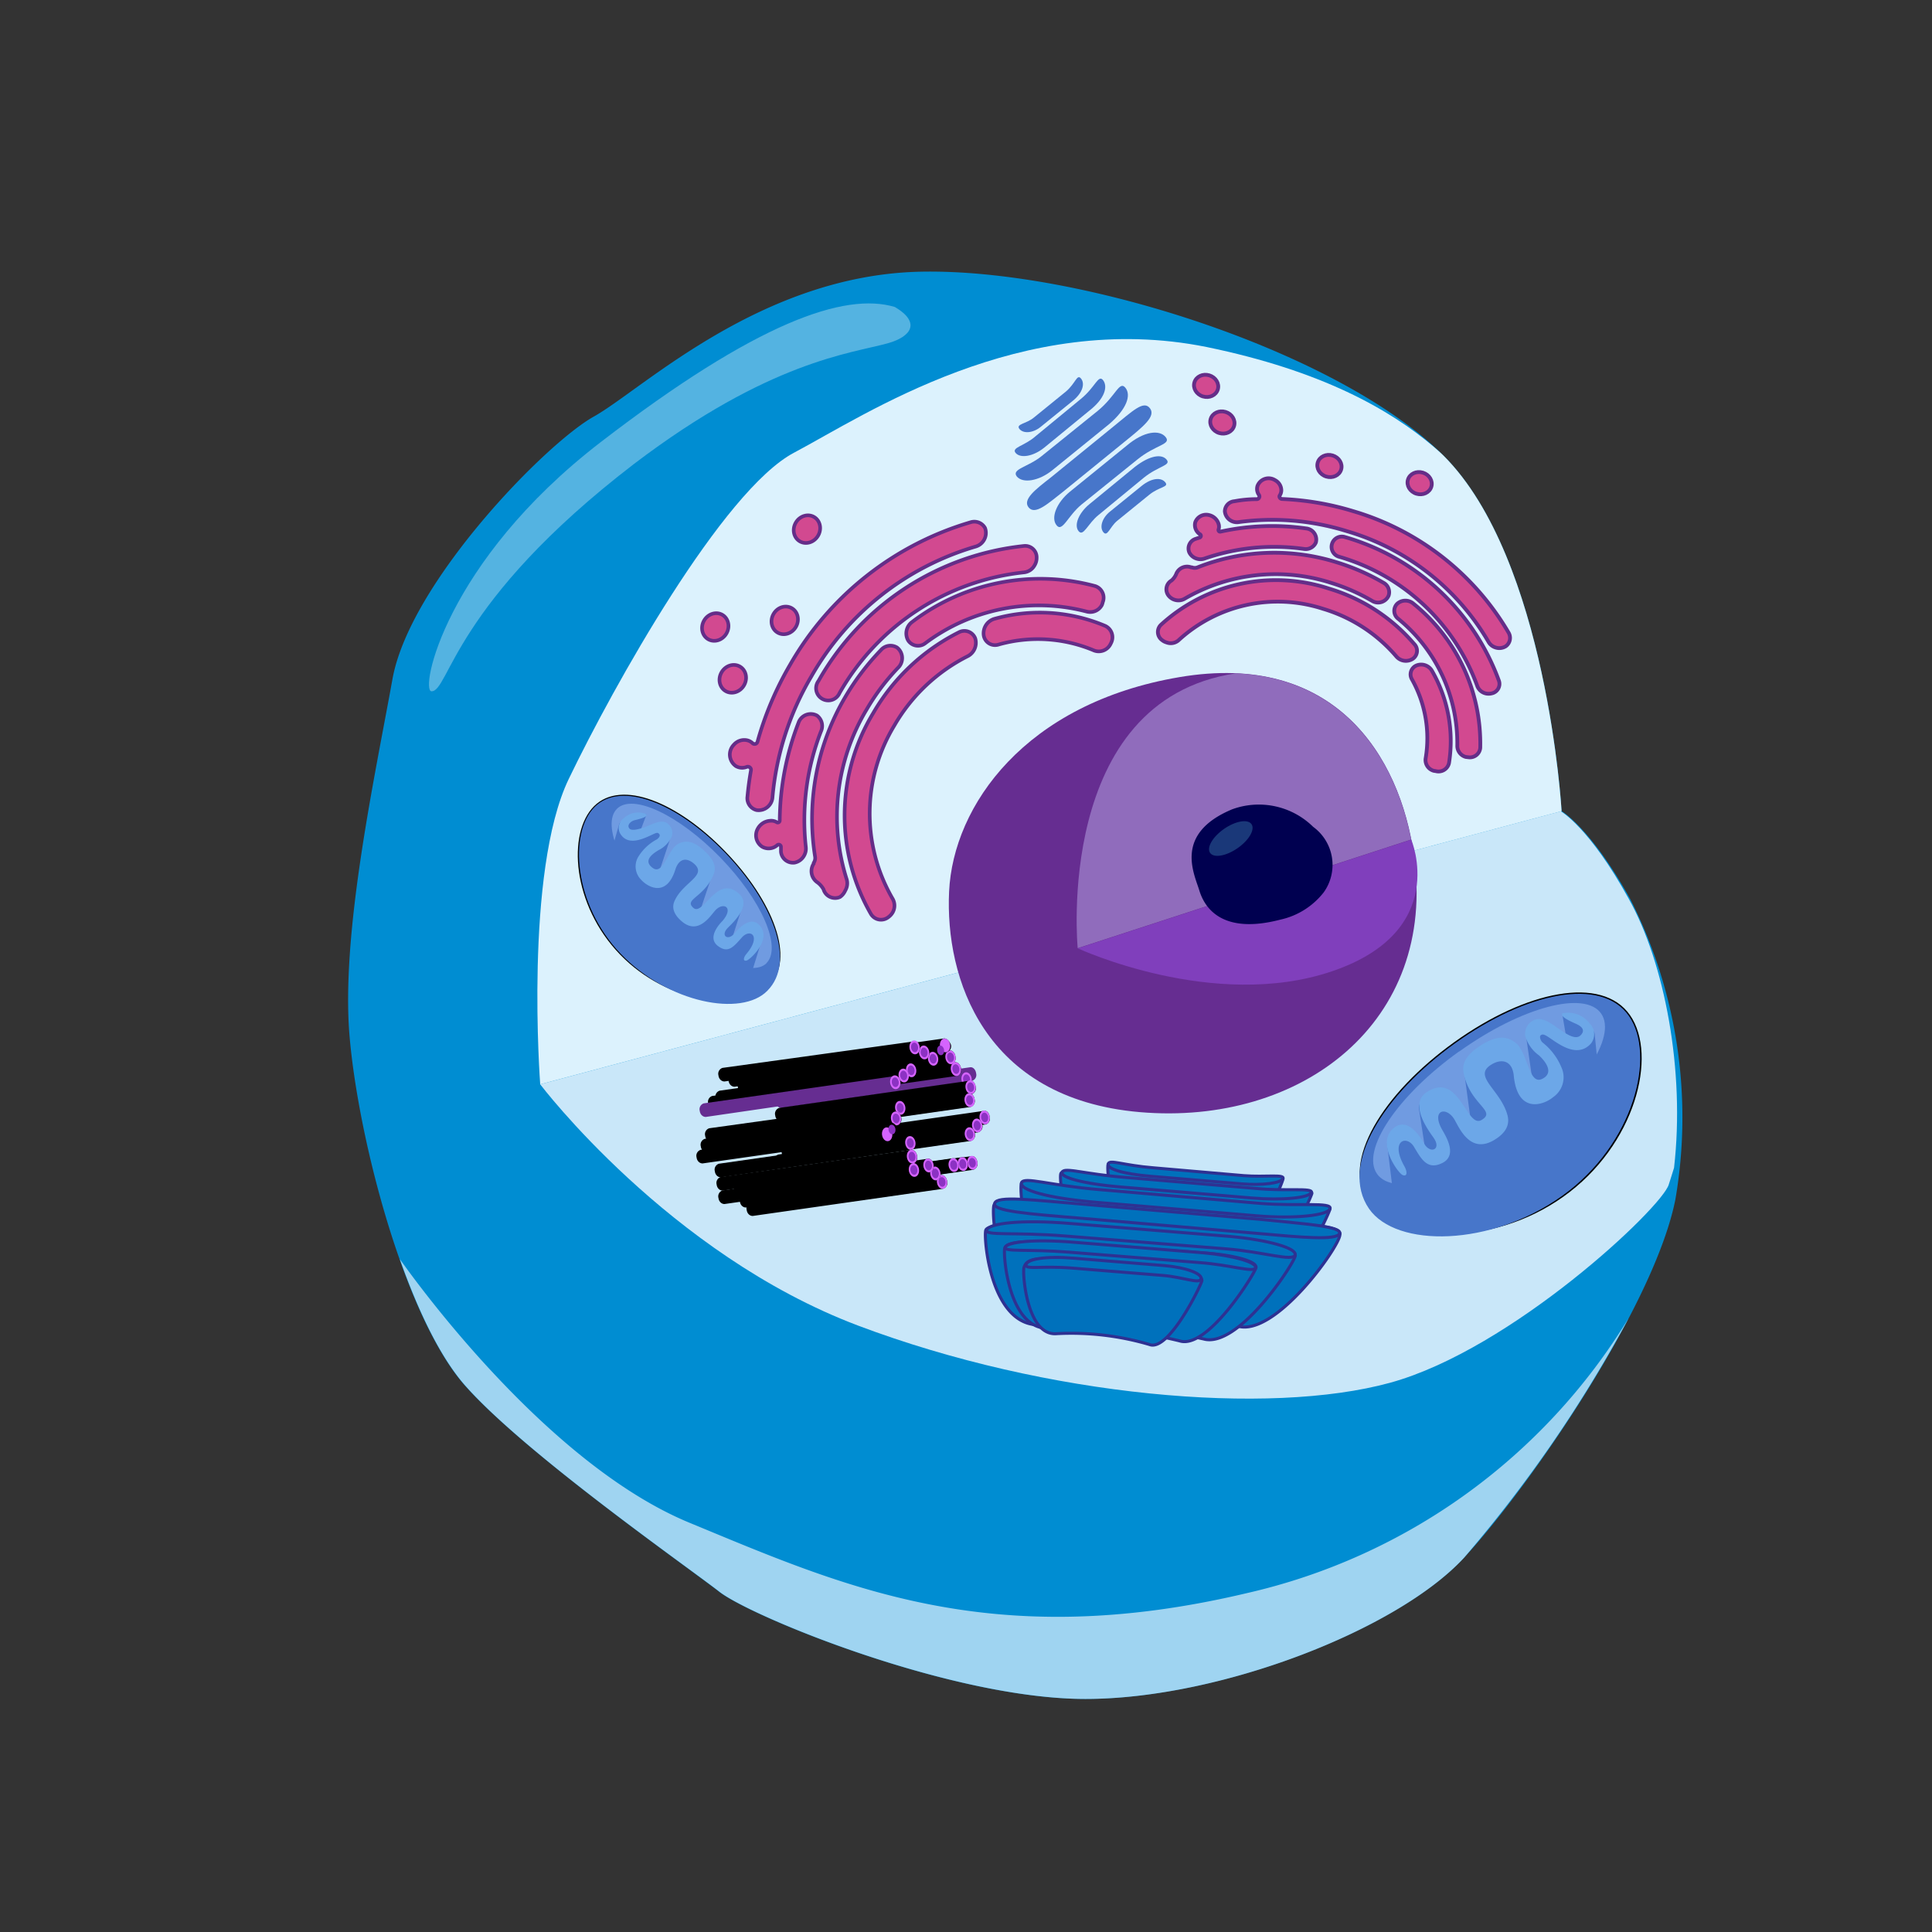 <svg xmlns="http://www.w3.org/2000/svg" xmlns:xlink="http://www.w3.org/1999/xlink" viewbox="0 0 128 128" width="128" height="128"><rect width="100%" height="100%" fill="#333333" stroke="none"/><defs><style>.cls-1{isolation:isolate;stroke:none;}.cls-2{fill:url(#未命名的渐变_94);stroke:none;}.cls-3,.cls-50{fill:#c9e7f9;stroke:none;}.cls-4{fill:#dcf2fd;stroke:none;}.cls-5{fill:#662d91;stroke:none;}.cls-6{fill:#906cbc;stroke:none;}.cls-7{fill:#803fbc;stroke:none;}.cls-8{fill:#000050;stroke:none;}.cls-9{fill:#1a3879;stroke:none;}.cls-10{fill:url(#未命名的渐变_11);stroke:none;}.cls-11{fill:#d564ff;stroke:none;}.cls-12{fill:#8c32c3;stroke:none;}.cls-13{fill:url(#未命名的渐变_11-2);stroke:none;}.cls-14{fill:url(#未命名的渐变_11-3);stroke:none;}.cls-15{fill:url(#未命名的渐变_11-4);stroke:none;}.cls-16{fill:url(#未命名的渐变_11-5);stroke:none;}.cls-17{fill:url(#未命名的渐变_11-6);stroke:none;}.cls-18{fill:url(#未命名的渐变_11-7);stroke:none;}.cls-19{fill:url(#未命名的渐变_11-8);stroke:none;}.cls-20{fill:url(#未命名的渐变_11-9);stroke:none;}.cls-21{fill:url(#未命名的渐变_11-10);stroke:none;}.cls-22{fill:url(#未命名的渐变_11-11);stroke:none;}.cls-23{fill:url(#未命名的渐变_11-12);stroke:none;}.cls-24{fill:url(#未命名的渐变_11-13);stroke:none;}.cls-25{fill:url(#未命名的渐变_11-14);stroke:none;}.cls-26{fill:url(#未命名的渐变_11-15);stroke:none;}.cls-27{fill:url(#未命名的渐变_11-16);stroke:none;}.cls-28{fill:url(#未命名的渐变_11-17);stroke:none;}.cls-29{fill:url(#未命名的渐变_11-18);stroke:none;}.cls-30{fill:url(#未命名的渐变_11-19);stroke:none;}.cls-31{fill:url(#未命名的渐变_11-20);stroke:none;}.cls-32{fill:url(#未命名的渐变_11-21);stroke:none;}.cls-33{fill:url(#未命名的渐变_11-22);stroke:none;}.cls-34{fill:url(#未命名的渐变_11-23);stroke:none;}.cls-35{fill:url(#未命名的渐变_11-24);stroke:none;}.cls-36{fill:url(#未命名的渐变_11-25);stroke:none;}.cls-37{fill:url(#未命名的渐变_11-26);stroke:none;}.cls-38{fill:url(#未命名的渐变_11-27);stroke:none;}.cls-39,.cls-42{fill:#709be1;stroke:none;}.cls-39,.cls-40,.cls-41,.cls-42,.cls-43,.cls-44,.cls-45{stroke:#000;}.cls-39,.cls-40,.cls-41,.cls-42,.cls-43,.cls-44,.cls-45,.cls-46,.cls-47,.cls-48{stroke-miterlimit:10;}.cls-39,.cls-40,.cls-41{stroke-width:0.18px;}.cls-40,.cls-43,.cls-45{fill:#4776ca;stroke:none;}.cls-41,.cls-44{fill:#6ca7e8;stroke:none;}.cls-42,.cls-43,.cls-44{stroke-width:0.14px;}.cls-45,.cls-47{stroke-width:0.25px;}.cls-46,.cls-47{fill:#d24990;stroke:#652d88;}.cls-46{stroke-width:0.24px;}.cls-48{fill:#0071bc;stroke:#2e3192;stroke-width:0.2px;}.cls-49{fill:#fff;opacity:0.33;stroke:none;}.cls-50{opacity:0.79;mix-blend-mode:multiply;stroke:none;}</style><radialGradient id="&#x672A;&#x547D;&#x540D;&#x7684;&#x6E10;&#x53D8;_94" cx="65.16" cy="61.79" r="53.26" gradientunits="userSpaceOnUse"><stop offset="0.32" stop-color="#81d4f7"/><stop offset="0.56" stop-color="#7fd3f6"/><stop offset="0.67" stop-color="#77cff4"/><stop offset="0.76" stop-color="#6bc8f1"/><stop offset="0.83" stop-color="#59beeb"/><stop offset="0.89" stop-color="#41b1e5"/><stop offset="0.94" stop-color="#24a1dc"/><stop offset="0.99" stop-color="#038ed3"/><stop offset="1" stop-color="#008dd2"/></radialGradient><linearGradient id="&#x672A;&#x547D;&#x540D;&#x7684;&#x6E10;&#x53D8;_11" x1="-187.76" y1="71.18" x2="-186.8" y2="71.18" gradienttransform="matrix(-0.14, -0.99, -0.99, 0.14, 101.37, -123.55)" gradientunits="userSpaceOnUse"><stop offset="0" stop-color="#662d91"/><stop offset="0.57" stop-color="#b546b7"/><stop offset="1" stop-color="#662d91"/></linearGradient><linearGradient id="&#x672A;&#x547D;&#x540D;&#x7684;&#x6E10;&#x53D8;_11-2" x1="-187.29" y1="72.13" x2="-186.33" y2="72.13" xlink:href="#&#x672A;&#x547D;&#x540D;&#x7684;&#x6E10;&#x53D8;_11"><linearGradient id="&#x672A;&#x547D;&#x540D;&#x7684;&#x6E10;&#x53D8;_11-3" x1="-186.46" y1="72.38" x2="-185.5" y2="72.38" xlink:href="#&#x672A;&#x547D;&#x540D;&#x7684;&#x6E10;&#x53D8;_11"><linearGradient id="&#x672A;&#x547D;&#x540D;&#x7684;&#x6E10;&#x53D8;_11-4" x1="-185.63" y1="72.61" x2="-184.67" y2="72.61" xlink:href="#&#x672A;&#x547D;&#x540D;&#x7684;&#x6E10;&#x53D8;_11"><linearGradient id="&#x672A;&#x547D;&#x540D;&#x7684;&#x6E10;&#x53D8;_11-5" x1="-188.61" y1="71.34" x2="-187.66" y2="71.34" xlink:href="#&#x672A;&#x547D;&#x540D;&#x7684;&#x6E10;&#x53D8;_11"><linearGradient id="&#x672A;&#x547D;&#x540D;&#x7684;&#x6E10;&#x53D8;_11-6" x1="-189.46" y1="71.53" x2="-188.5" y2="71.53" xlink:href="#&#x672A;&#x547D;&#x540D;&#x7684;&#x6E10;&#x53D8;_11"><linearGradient id="&#x672A;&#x547D;&#x540D;&#x7684;&#x6E10;&#x53D8;_11-7" x1="-190.73" y1="70.71" x2="-189.77" y2="70.71" xlink:href="#&#x672A;&#x547D;&#x540D;&#x7684;&#x6E10;&#x53D8;_11"><linearGradient id="&#x672A;&#x547D;&#x540D;&#x7684;&#x6E10;&#x53D8;_11-8" x1="-191.19" y1="71.28" x2="-190.23" y2="71.28" xlink:href="#&#x672A;&#x547D;&#x540D;&#x7684;&#x6E10;&#x53D8;_11"><linearGradient id="&#x672A;&#x547D;&#x540D;&#x7684;&#x6E10;&#x53D8;_11-9" x1="-191.69" y1="71.84" x2="-190.73" y2="71.84" xlink:href="#&#x672A;&#x547D;&#x540D;&#x7684;&#x6E10;&#x53D8;_11"><linearGradient id="&#x672A;&#x547D;&#x540D;&#x7684;&#x6E10;&#x53D8;_11-10" x1="-193.59" y1="71.96" x2="-192.63" y2="71.96" xlink:href="#&#x672A;&#x547D;&#x540D;&#x7684;&#x6E10;&#x53D8;_11"><linearGradient id="&#x672A;&#x547D;&#x540D;&#x7684;&#x6E10;&#x53D8;_11-11" x1="-193.58" y1="72.59" x2="-192.62" y2="72.59" xlink:href="#&#x672A;&#x547D;&#x540D;&#x7684;&#x6E10;&#x53D8;_11"><linearGradient id="&#x672A;&#x547D;&#x540D;&#x7684;&#x6E10;&#x53D8;_11-12" x1="-193.56" y1="73.2" x2="-192.6" y2="73.2" xlink:href="#&#x672A;&#x547D;&#x540D;&#x7684;&#x6E10;&#x53D8;_11"><linearGradient id="&#x672A;&#x547D;&#x540D;&#x7684;&#x6E10;&#x53D8;_11-13" x1="-194.56" y1="74.12" x2="-193.6" y2="74.12" xlink:href="#&#x672A;&#x547D;&#x540D;&#x7684;&#x6E10;&#x53D8;_11"><linearGradient id="&#x672A;&#x547D;&#x540D;&#x7684;&#x6E10;&#x53D8;_11-14" x1="-193.94" y1="74.48" x2="-192.98" y2="74.48" xlink:href="#&#x672A;&#x547D;&#x540D;&#x7684;&#x6E10;&#x53D8;_11"><linearGradient id="&#x672A;&#x547D;&#x540D;&#x7684;&#x6E10;&#x53D8;_11-15" x1="-193.35" y1="74.86" x2="-192.39" y2="74.86" xlink:href="#&#x672A;&#x547D;&#x540D;&#x7684;&#x6E10;&#x53D8;_11"><linearGradient id="&#x672A;&#x547D;&#x540D;&#x7684;&#x6E10;&#x53D8;_11-16" x1="-191.7" y1="75.83" x2="-190.74" y2="75.83" xlink:href="#&#x672A;&#x547D;&#x540D;&#x7684;&#x6E10;&#x53D8;_11"><linearGradient id="&#x672A;&#x547D;&#x540D;&#x7684;&#x6E10;&#x53D8;_11-17" x1="-192.6" y1="75.85" x2="-191.65" y2="75.85" xlink:href="#&#x672A;&#x547D;&#x540D;&#x7684;&#x6E10;&#x53D8;_11"><linearGradient id="&#x672A;&#x547D;&#x540D;&#x7684;&#x6E10;&#x53D8;_11-18" x1="-193.51" y1="75.86" x2="-192.55" y2="75.86" xlink:href="#&#x672A;&#x547D;&#x540D;&#x7684;&#x6E10;&#x53D8;_11"><linearGradient id="&#x672A;&#x547D;&#x540D;&#x7684;&#x6E10;&#x53D8;_11-19" x1="-186.4" y1="73.52" x2="-185.44" y2="73.52" xlink:href="#&#x672A;&#x547D;&#x540D;&#x7684;&#x6E10;&#x53D8;_11"><linearGradient id="&#x672A;&#x547D;&#x540D;&#x7684;&#x6E10;&#x53D8;_11-20" x1="-185.89" y1="74.06" x2="-184.93" y2="74.06" xlink:href="#&#x672A;&#x547D;&#x540D;&#x7684;&#x6E10;&#x53D8;_11"><linearGradient id="&#x672A;&#x547D;&#x540D;&#x7684;&#x6E10;&#x53D8;_11-21" x1="-185.48" y1="74.64" x2="-184.52" y2="74.64" xlink:href="#&#x672A;&#x547D;&#x540D;&#x7684;&#x6E10;&#x53D8;_11"><linearGradient id="&#x672A;&#x547D;&#x540D;&#x7684;&#x6E10;&#x53D8;_11-22" x1="-189.3" y1="76.16" x2="-188.34" y2="76.16" xlink:href="#&#x672A;&#x547D;&#x540D;&#x7684;&#x6E10;&#x53D8;_11"><linearGradient id="&#x672A;&#x547D;&#x540D;&#x7684;&#x6E10;&#x53D8;_11-23" x1="-189.96" y1="76.52" x2="-189" y2="76.52" xlink:href="#&#x672A;&#x547D;&#x540D;&#x7684;&#x6E10;&#x53D8;_11"><linearGradient id="&#x672A;&#x547D;&#x540D;&#x7684;&#x6E10;&#x53D8;_11-24" x1="-190.64" y1="76.9" x2="-189.68" y2="76.9" xlink:href="#&#x672A;&#x547D;&#x540D;&#x7684;&#x6E10;&#x53D8;_11"><linearGradient id="&#x672A;&#x547D;&#x540D;&#x7684;&#x6E10;&#x53D8;_11-25" x1="-186.94" y1="75.09" x2="-185.98" y2="75.09" xlink:href="#&#x672A;&#x547D;&#x540D;&#x7684;&#x6E10;&#x53D8;_11"><linearGradient id="&#x672A;&#x547D;&#x540D;&#x7684;&#x6E10;&#x53D8;_11-26" x1="-187.22" y1="75.62" x2="-186.26" y2="75.62" xlink:href="#&#x672A;&#x547D;&#x540D;&#x7684;&#x6E10;&#x53D8;_11"><linearGradient id="&#x672A;&#x547D;&#x540D;&#x7684;&#x6E10;&#x53D8;_11-27" x1="-187.58" y1="76.23" x2="-186.62" y2="76.23" xlink:href="#&#x672A;&#x547D;&#x540D;&#x7684;&#x6E10;&#x53D8;_11"/></linearGradient></linearGradient></linearGradient></linearGradient></linearGradient></linearGradient></linearGradient></linearGradient></linearGradient></linearGradient></linearGradient></linearGradient></linearGradient></linearGradient></linearGradient></linearGradient></linearGradient></linearGradient></linearGradient></linearGradient></linearGradient></linearGradient></linearGradient></linearGradient></linearGradient></defs><title>Organells&#x7EC6;&#x80DE;&#x5668;</title><g class="cls-1"><g id="Organells&#x7EC6;&#x80DE;&#x5668;"><path class="cls-2" d="M103.46,53.74s-.95-16.68-7.81-23.54S71.63,17.78,61,18,42.53,25.82,39.34,27.6,27.15,38.6,26,45s-3.43,16.8-2.84,23.66,3.67,18.69,7.69,23.19,14.67,11.95,16.8,13.61,15.38,7.1,24.25,7.1S92.57,108,97,103.2s12.62-16.76,14-23.74a32,32,0,0,0-3-19.91C105.35,54.81,103.46,53.74,103.46,53.74Z"/><path class="cls-3" d="M56.84,87.82c12.54,4.73,27.21,6,35.26,3.79s18-11.59,18.46-13.13c.08-.27.21-.64.35-1.11.74-6.45-.63-13.59-3-17.82-2.6-4.73-4.5-5.8-4.5-5.8L35.79,71.84S44.3,83.08,56.84,87.82Z"/><path class="cls-4" d="M95.65,30.2c-.22-.22-.47-.43-.71-.64-2.87-2.43-7.37-5-15-6.57-12.3-2.48-22.6,4.5-27.33,7S40.64,45.46,37.68,51.61s-1.89,20.23-1.89,20.23l67.67-18.1S102.51,37.06,95.65,30.2Z"/><path class="cls-5" d="M93.68,56.68C92.75,50,88.37,43.13,78.15,44.86s-15,8.5-15.27,14.21,2.28,13.71,12.62,14.61C86.25,74.61,95.23,67.71,93.68,56.68Z"/><path class="cls-6" d="M81.88,44.61c-12.07,1.8-10.48,18.21-10.48,18.21l22.09-7.2C92.44,50.21,89,44.93,81.88,44.61Z"/><path class="cls-7" d="M93.5,55.63l-22.09,7.2s9,4.18,16.84,1.52S93.5,55.63,93.5,55.63Z"/><path class="cls-8" d="M87.7,59.12A3.12,3.12,0,0,0,87,54.78a5.13,5.13,0,0,0-5.37-1.16c-3.88,1.62-2.51,4.26-2.17,5.38s1.48,2.94,5.36,1.93A5,5,0,0,0,87.7,59.12Z"/><ellipse class="cls-9" cx="81.55" cy="55.56" rx="1.67" ry="0.78" transform="translate(-17.13 56.37) rotate(-34.74)"/><path class="cls-10" d="M64.67,71.11a.41.41,0,0,1-.27.5l-12.61,1.8c-.19,0-.37-.15-.4-.4a.41.41,0,0,1,.27-.5l12.61-1.8C64.46,70.68,64.64,70.86,64.67,71.11Z"/><ellipse class="cls-11" cx="64.34" cy="71.16" rx="0.34" ry="0.46" transform="matrix(0.99, -0.14, 0.14, 0.99, -9.62, 10.06)"/><ellipse class="cls-12" cx="64.34" cy="71.16" rx="0.23" ry="0.32" transform="matrix(0.99, -0.14, 0.14, 0.99, -9.62, 10.06)"/><path class="cls-13" d="M63.67,70.78a.41.41,0,0,1-.27.5l-12.61,1.8c-.19,0-.37-.15-.4-.4a.41.41,0,0,1,.27-.5l12.61-1.8C63.45,70.35,63.63,70.53,63.67,70.78Z"/><ellipse class="cls-11" cx="63.33" cy="70.83" rx="0.34" ry="0.46" transform="translate(-9.58 9.91) rotate(-8.32)"/><ellipse class="cls-12" cx="63.33" cy="70.83" rx="0.23" ry="0.32" transform="translate(-9.58 9.91) rotate(-8.32)"/><path class="cls-14" d="M63.3,70a.41.41,0,0,1-.27.5l-12.61,1.8c-.19,0-.37-.15-.4-.4a.41.41,0,0,1,.27-.5L62.9,69.6C63.09,69.57,63.27,69.75,63.3,70Z"/><ellipse class="cls-11" cx="62.97" cy="70.05" rx="0.34" ry="0.46" transform="translate(-9.47 9.85) rotate(-8.32)"/><ellipse class="cls-12" cx="62.97" cy="70.05" rx="0.23" ry="0.32" transform="translate(-9.47 9.85) rotate(-8.32)"/><path class="cls-15" d="M63,69.21a.41.41,0,0,1-.27.5L50.06,71.5c-.19,0-.37-.15-.4-.4a.41.41,0,0,1,.27-.5l12.61-1.8C62.73,68.78,62.91,69,63,69.21Z"/><ellipse class="cls-11" cx="62.61" cy="69.26" rx="0.34" ry="0.46" transform="translate(-9.36 9.79) rotate(-8.32)"/><ellipse class="cls-12" cx="62.61" cy="69.26" rx="0.23" ry="0.32" transform="matrix(0.99, -0.14, 0.14, 0.99, -9.36, 9.79)"/><path class="cls-16" d="M64.64,72a.41.41,0,0,1-.27.5l-12.61,1.8c-.19,0-.37-.15-.4-.4a.41.41,0,0,1,.27-.5l12.61-1.8C64.42,71.55,64.6,71.73,64.64,72Z"/><ellipse class="cls-11" cx="64.3" cy="72.03" rx="0.34" ry="0.46" transform="translate(-9.74 10.06) rotate(-8.32)"/><ellipse class="cls-12" cx="64.3" cy="72.03" rx="0.23" ry="0.32" transform="translate(-9.74 10.06) rotate(-8.32)"/><path class="cls-17" d="M64.57,72.84a.41.41,0,0,1-.27.5l-12.61,1.8c-.19,0-.37-.15-.4-.4a.41.41,0,0,1,.27-.5l12.61-1.8C64.36,72.41,64.54,72.59,64.57,72.84Z"/><ellipse class="cls-11" cx="64.24" cy="72.89" rx="0.34" ry="0.46" transform="translate(-9.87 10.06) rotate(-8.32)"/><ellipse class="cls-12" cx="64.24" cy="72.89" rx="0.23" ry="0.32" transform="translate(-9.87 10.06) rotate(-8.32)"/><path class="cls-18" d="M65.57,74a.41.41,0,0,1-.27.5l-12.61,1.8c-.19,0-.37-.15-.4-.4a.41.41,0,0,1,.27-.5l12.61-1.8C65.36,73.55,65.54,73.73,65.57,74Z"/><ellipse class="cls-11" cx="65.23" cy="74.03" rx="0.34" ry="0.46" transform="translate(-10.02 10.22) rotate(-8.32)"/><ellipse class="cls-12" cx="65.23" cy="74.03" rx="0.23" ry="0.32" transform="translate(-10.02 10.22) rotate(-8.32)"/><path class="cls-19" d="M65.08,74.52a.41.41,0,0,1-.27.5l-12.61,1.8c-.19,0-.37-.15-.4-.4a.41.41,0,0,1,.27-.5l12.61-1.8C64.86,74.09,65,74.27,65.08,74.52Z"/><ellipse class="cls-11" cx="64.74" cy="74.57" rx="0.34" ry="0.46" transform="translate(-10.11 10.15) rotate(-8.32)"/><ellipse class="cls-12" cx="64.74" cy="74.57" rx="0.23" ry="0.32" transform="translate(-10.11 10.15) rotate(-8.32)"/><path class="cls-20" d="M64.59,75.09a.41.41,0,0,1-.27.5L51.7,77.39c-.19,0-.37-.15-.4-.4a.41.41,0,0,1,.27-.5l12.61-1.8C64.37,74.67,64.55,74.85,64.59,75.09Z"/><ellipse class="cls-11" cx="64.25" cy="75.14" rx="0.34" ry="0.46" transform="translate(-10.19 10.09) rotate(-8.32)"/><ellipse class="cls-12" cx="64.25" cy="75.14" rx="0.23" ry="0.32" transform="translate(-10.19 10.09) rotate(-8.32)"/><path class="cls-21" d="M64.75,77a.41.41,0,0,1-.27.5l-12.61,1.8c-.19,0-.37-.15-.4-.4a.41.41,0,0,1,.27-.5l12.61-1.8C64.54,76.56,64.72,76.74,64.75,77Z"/><ellipse class="cls-11" cx="64.42" cy="77.04" rx="0.34" ry="0.46" transform="translate(-10.47 10.13) rotate(-8.32)"/><ellipse class="cls-12" cx="64.42" cy="77.04" rx="0.23" ry="0.32" transform="translate(-10.47 10.13) rotate(-8.32)"/><path class="cls-22" d="M64.13,77.07a.41.41,0,0,1-.27.5l-12.61,1.8c-.19,0-.37-.15-.4-.4a.41.41,0,0,1,.27-.5l12.61-1.8C63.91,76.64,64.09,76.82,64.13,77.07Z"/><ellipse class="cls-11" cx="63.79" cy="77.12" rx="0.34" ry="0.46" transform="translate(-10.49 10.04) rotate(-8.32)"/><ellipse class="cls-12" cx="63.79" cy="77.12" rx="0.23" ry="0.32" transform="translate(-10.49 10.04) rotate(-8.32)"/><path class="cls-23" d="M63.51,77.14a.41.41,0,0,1-.27.5l-12.61,1.8c-.19,0-.37-.15-.4-.4a.41.41,0,0,1,.27-.5l12.61-1.8C63.3,76.71,63.48,76.89,63.51,77.14Z"/><ellipse class="cls-11" cx="63.18" cy="77.19" rx="0.34" ry="0.46" transform="translate(-10.5 9.95) rotate(-8.32)"/><ellipse class="cls-12" cx="63.18" cy="77.19" rx="0.23" ry="0.32" transform="translate(-10.5 9.95) rotate(-8.32)"/><path class="cls-24" d="M62.75,78.26a.41.41,0,0,1-.27.5l-12.61,1.8c-.19,0-.37-.15-.4-.4a.41.41,0,0,1,.27-.5l12.61-1.8C62.53,77.83,62.71,78,62.75,78.26Z"/><ellipse class="cls-11" cx="62.41" cy="78.31" rx="0.34" ry="0.46" transform="translate(-10.67 9.85) rotate(-8.32)"/><ellipse class="cls-12" cx="62.41" cy="78.31" rx="0.23" ry="0.32" transform="translate(-10.67 9.85) rotate(-8.32)"/><path class="cls-25" d="M62.3,77.7a.41.41,0,0,1-.27.5L49.42,80c-.19,0-.37-.15-.4-.4a.41.41,0,0,1,.27-.5L61.9,77.3C62.09,77.28,62.27,77.46,62.3,77.7Z"/><ellipse class="cls-11" cx="61.97" cy="77.75" rx="0.34" ry="0.46" transform="translate(-10.6 9.78) rotate(-8.32)"/><ellipse class="cls-12" cx="61.97" cy="77.75" rx="0.23" ry="0.32" transform="translate(-10.6 9.78) rotate(-8.32)"/><path class="cls-26" d="M61.85,77.17a.41.41,0,0,1-.27.5L49,79.47c-.19,0-.37-.15-.4-.4a.41.41,0,0,1,.27-.5l12.61-1.8C61.63,76.74,61.81,76.92,61.85,77.17Z"/><ellipse class="cls-11" cx="61.51" cy="77.22" rx="0.34" ry="0.46" transform="translate(-10.52 9.71) rotate(-8.32)"/><ellipse class="cls-12" cx="61.51" cy="77.22" rx="0.23" ry="0.32" transform="translate(-10.52 9.71) rotate(-8.32)"/><path class="cls-27" d="M60.65,75.68a.41.41,0,0,1-.27.5L47.76,78c-.19,0-.37-.15-.4-.4a.41.41,0,0,1,.27-.5l12.61-1.8C60.43,75.25,60.61,75.43,60.65,75.68Z"/><ellipse class="cls-11" cx="60.31" cy="75.73" rx="0.34" ry="0.46" transform="translate(-10.32 9.52) rotate(-8.32)"/><ellipse class="cls-12" cx="60.31" cy="75.73" rx="0.23" ry="0.32" transform="translate(-10.32 9.52) rotate(-8.32)"/><path class="cls-28" d="M60.76,76.58a.41.41,0,0,1-.27.5l-12.61,1.8c-.19,0-.37-.15-.4-.4a.41.41,0,0,1,.27-.5l12.61-1.8C60.54,76.15,60.72,76.33,60.76,76.58Z"/><ellipse class="cls-11" cx="60.42" cy="76.63" rx="0.34" ry="0.46" transform="translate(-10.45 9.55) rotate(-8.32)"/><ellipse class="cls-12" cx="60.42" cy="76.63" rx="0.23" ry="0.32" transform="translate(-10.45 9.55) rotate(-8.32)"/><path class="cls-29" d="M60.88,77.47a.41.41,0,0,1-.27.5L48,79.77c-.19,0-.37-.15-.4-.4a.41.41,0,0,1,.27-.5l12.61-1.8C60.67,77,60.85,77.23,60.88,77.47Z"/><ellipse class="cls-11" cx="60.55" cy="77.52" rx="0.34" ry="0.46" transform="translate(-10.58 9.57) rotate(-8.32)"/><ellipse class="cls-12" cx="60.55" cy="77.52" rx="0.23" ry="0.32" transform="translate(-10.58 9.57) rotate(-8.32)"/><path class="cls-30" d="M62.16,70.1a.41.41,0,0,1-.27.5L49.28,72.4c-.19,0-.37-.15-.4-.4a.41.41,0,0,1,.27-.5l12.61-1.8C61.95,69.67,62.13,69.85,62.16,70.1Z"/><ellipse class="cls-11" cx="61.82" cy="70.15" rx="0.34" ry="0.46" transform="translate(-9.5 9.68) rotate(-8.32)"/><ellipse class="cls-12" cx="61.82" cy="70.15" rx="0.23" ry="0.32" transform="translate(-9.5 9.68) rotate(-8.32)"/><path class="cls-31" d="M61.56,69.68a.41.41,0,0,1-.27.5L48.67,72c-.19,0-.37-.15-.4-.4a.41.41,0,0,1,.27-.5l12.61-1.8C61.34,69.25,61.52,69.43,61.56,69.68Z"/><ellipse class="cls-11" cx="61.22" cy="69.73" rx="0.34" ry="0.46" transform="translate(-9.44 9.59) rotate(-8.32)"/><ellipse class="cls-12" cx="61.22" cy="69.73" rx="0.23" ry="0.32" transform="translate(-9.44 9.59) rotate(-8.32)"/><path class="cls-32" d="M60.93,69.35a.41.41,0,0,1-.27.5L48,71.65c-.19,0-.37-.15-.4-.4a.41.41,0,0,1,.27-.5L60.52,69C60.71,68.93,60.89,69.11,60.93,69.35Z"/><ellipse class="cls-11" cx="60.59" cy="69.4" rx="0.34" ry="0.46" transform="translate(-9.4 9.49) rotate(-8.32)"/><ellipse class="cls-12" cx="60.59" cy="69.4" rx="0.23" ry="0.32" transform="translate(-9.4 9.49) rotate(-8.32)"/><path class="cls-33" d="M60,73.35a.41.41,0,0,1-.27.5l-12.61,1.8c-.19,0-.37-.15-.4-.4a.41.41,0,0,1,.27-.5L59.57,73C59.76,72.92,59.94,73.1,60,73.35Z"/><ellipse class="cls-11" cx="59.64" cy="73.4" rx="0.34" ry="0.46" transform="translate(-9.99 9.4) rotate(-8.32)"/><ellipse class="cls-12" cx="59.64" cy="73.4" rx="0.23" ry="0.32" transform="translate(-9.99 9.4) rotate(-8.32)"/><path class="cls-34" d="M59.71,74.05a.41.41,0,0,1-.27.5l-12.61,1.8c-.19,0-.37-.15-.4-.4a.41.41,0,0,1,.27-.5l12.61-1.8C59.49,73.63,59.67,73.81,59.71,74.05Z"/><ellipse class="cls-11" cx="59.37" cy="74.1" rx="0.34" ry="0.46" transform="translate(-10.1 9.37) rotate(-8.32)"/><ellipse class="cls-12" cx="59.37" cy="74.1" rx="0.23" ry="0.32" transform="translate(-10.1 9.37) rotate(-8.32)"/><path class="cls-35" d="M59.43,74.78a.41.41,0,0,1-.27.5l-12.61,1.8c-.19,0-.37-.15-.4-.4a.41.41,0,0,1,.27-.5L59,74.38C59.21,74.36,59.39,74.54,59.43,74.78Z"/><ellipse class="cls-11" cx="59.09" cy="74.83" rx="0.34" ry="0.46" transform="matrix(0.99, -0.14, 0.14, 0.99, -10.2, 9.34)"/><ellipse class="cls-12" cx="59.09" cy="74.83" rx="0.23" ry="0.32" transform="translate(-10.2 9.34) rotate(-8.32)"/><path class="cls-36" d="M60.69,70.86a.41.41,0,0,1-.27.5l-12.61,1.8c-.19,0-.37-.15-.4-.4a.41.41,0,0,1,.27-.5l12.61-1.8C60.48,70.43,60.66,70.61,60.69,70.86Z"/><ellipse class="cls-11" cx="60.36" cy="70.91" rx="0.34" ry="0.46" transform="translate(-9.62 9.48) rotate(-8.32)"/><ellipse class="cls-12" cx="60.36" cy="70.91" rx="0.23" ry="0.32" transform="translate(-9.62 9.48) rotate(-8.32)"/><path class="cls-37" d="M60.2,71.21a.41.41,0,0,1-.27.5l-12.61,1.8c-.19,0-.37-.15-.4-.4a.41.41,0,0,1,.27-.5l12.61-1.8C60,70.78,60.17,71,60.2,71.21Z"/><ellipse class="cls-11" cx="59.87" cy="71.26" rx="0.34" ry="0.46" transform="translate(-9.68 9.41) rotate(-8.32)"/><ellipse class="cls-12" cx="59.87" cy="71.26" rx="0.23" ry="0.32" transform="translate(-9.68 9.41) rotate(-8.32)"/><path class="cls-38" d="M59.65,71.66a.41.41,0,0,1-.27.5L46.76,74c-.19,0-.37-.15-.4-.4a.41.41,0,0,1,.27-.5l12.61-1.8C59.43,71.23,59.61,71.41,59.65,71.66Z"/><ellipse class="cls-11" cx="59.31" cy="71.71" rx="0.34" ry="0.46" transform="translate(-9.75 9.33) rotate(-8.32)"/><ellipse class="cls-12" cx="59.31" cy="71.71" rx="0.23" ry="0.32" transform="translate(-9.75 9.33) rotate(-8.32)"/><path class="cls-39" d="M90.73,79.61c1.81,2.6,8,3,12.78-.39s6.22-9.31,4.41-11.91-6.78-1.59-11.52,1.81S88.93,77,90.73,79.61Z"/><path class="cls-40" d="M105.65,68.48l.28,2.85a10.31,10.31,0,0,1-4.36,5.08C98.14,78.52,92.29,79,92.29,79L91.9,75.8a.58.58,0,0,1,.41-.55,1.15,1.15,0,0,1,.38-.13,18.35,18.35,0,0,1,1.74,1.08L94,73.39a.68.68,0,0,1,.25-.51c.27-.23.74-.54,1.13-.29a5.16,5.16,0,0,1,1.38,1.21,1.46,1.46,0,0,0,.69.51L97,71a1.17,1.17,0,0,1,.32-.7,2.08,2.08,0,0,1,2-.72c1.13.37,2.23,2.16,2.23,2.16l-.44-3.06a.35.35,0,0,1,.23-.34c.35-.17,1-.4,1.43-.06.58.48,1.06.83,1.06.83l-.31-1.84c0-.24.63.08.83.21l.76.5.37.23A.47.47,0,0,1,105.65,68.48Z"/><line class="cls-40" x1="93.18" y1="77.63" x2="93.28" y2="78.48"/><line class="cls-40" x1="96.07" y1="76.15" x2="96.24" y2="77.68"/><line class="cls-40" x1="99.91" y1="74.1" x2="100.07" y2="75.61"/><line class="cls-40" x1="103.61" y1="71.25" x2="103.75" y2="72.49"/><path class="cls-40" d="M90.7,80.08c1.8,2.6,8.06,2.54,12.81-.86s6.22-9.31,4.41-11.91-6.78-1.59-11.52,1.81S88.71,77.19,90.7,80.08Zm6-10.43c4.1-2.93,8.3-4.05,9.38-2.5s-1.37,5.19-5.47,8.12-8.3,4.05-9.38,2.5S92.57,72.59,96.67,69.66Z"/><path class="cls-41" d="M100.29,71.26c-.09-.95-.76-1.17-1.48-.73-1.29.78.64,1.69,1.07,3.38.16.64-.14,1.19-.94,1.65-1.55.88-2.25-.82-2.58-1.39-.54-.9-1.57-.64-.8.7.27.47,1,1.68,0,2.18s-1.4-.27-1.88-1.07-1.61-.43-.63,1.3c.19.34.2.7-.12.57s-1.88-2.3-.46-3.21c.75-.47,1.48.4,1.88,1.12s1.18.41.63-.38c-.33-.47-1.63-2.19-.49-3,2.2-1.48,2.65,2.43,3.67,1.82s-.77-1-1.19-3.1c-.13-.66.19-1.2,1-1.75,1.1-.74,1.79-.75,2.42-.28.84.63.88,2.85,1.78,2.41s.07-1.3-.21-1.56a2.4,2.4,0,0,1-.91-1.29,1,1,0,0,1,.49-1c.51-.32,1.12.1,1.61.44s1.2.89,1.57.52,0-.63-.33-.77c-.71-.31-1-.53-.88-.68a1.78,1.78,0,0,1,1.82.68,1,1,0,0,1,.08,1.31c-.82.92-1.92.2-2.6-.27-.46-.32-.58-.37-.72-.28s0,.4.11.49a4.09,4.09,0,0,1,1.32,1.83,1.6,1.6,0,0,1-.62,1.79C102.3,73.2,100.54,73.85,100.29,71.26Zm4.59-3.2Z"/><path class="cls-42" d="M50.89,65.27c-1.74,1.74-6.58,1.2-9.75-2.07s-3.48-8-1.73-9.74,5.42-.28,8.59,3S52.63,63.53,50.89,65.27Z"/><path class="cls-43" d="M41,54.67l-.61,2.15A8,8,0,0,0,43,61.32c2.33,2.09,6.75,3.29,6.75,3.29l.75-2.42a.45.45,0,0,0-.24-.48.9.9,0,0,0-.27-.15,14.3,14.3,0,0,0-1.48.59L49.2,60a.53.53,0,0,0-.12-.43c-.18-.21-.5-.51-.82-.38A4,4,0,0,0,47,60a1.13,1.13,0,0,1-.6.3l.84-2.51a.91.91,0,0,0-.15-.58,1.62,1.62,0,0,0-1.41-.82,4.58,4.58,0,0,0-2,1.35l.76-2.29a.27.27,0,0,0-.13-.29c-.24-.18-.72-.45-1.09-.25s-.93.49-.93.49L42.82,54c.05-.18-.49,0-.67,0l-.65.28-.31.13A.36.36,0,0,0,41,54.67Z"/><line class="cls-43" x1="49.28" y1="63.42" x2="49.09" y2="64.06"/><line class="cls-43" x1="47.27" y1="61.88" x2="46.92" y2="63.03"/><line class="cls-43" x1="44.61" y1="59.77" x2="44.28" y2="60.92"/><line class="cls-43" x1="42.16" y1="57.08" x2="41.88" y2="58.01"/><path class="cls-43" d="M48,56.45c-3.17-3.26-6.84-4.72-8.59-3S38,59.95,41.14,63.21s8,4.18,9.7,2.43C52.77,63.7,51.16,59.71,48,56.45Zm2.79,7.36c-1,1-4.11-.4-6.85-3.22s-4.11-5.95-3.07-7,4.11.4,6.85,3.22S51.82,62.76,50.78,63.81Z"/><path class="cls-44" d="M42.48,58.29a1.25,1.25,0,0,1-.23-1.46,3.19,3.19,0,0,1,1.27-1.22c.09-.06.27-.23.15-.36s-.2-.07-.59.11c-.59.27-1.53.67-2-.15a.78.78,0,0,1,.25-1,1.38,1.38,0,0,1,1.49-.27c.11.14-.18.26-.77.4-.25.06-.53.31-.36.54s.84,0,1.28-.18.94-.43,1.29-.11a.77.77,0,0,1,.23.87,1.87,1.87,0,0,1-.87.87c-.25.16-1.09.65-.38,1.17s1-1.23,1.7-1.6c.54-.27,1.07-.17,1.81.55.55.53.72,1,.53,1.48-.61,1.53-2,1.64-1.34,2.22s1.59-2.33,3.07-.89c.77.75-.47,1.89-.78,2.2-.53.53,0,.9.43.38s1.09-1.07,1.59-.6c1,.89-.53,2.34-.79,2.4s-.2-.22,0-.45c1-1.19.24-1.7-.31-1.08s-.91,1.08-1.59.56,0-1.35.32-1.67c.78-.93,0-1.27-.52-.65-.34.39-1.11,1.59-2.17.71-.55-.46-.71-.93-.49-1.39.56-1.23,2.17-1.66,1.29-2.44-.5-.44-1-.36-1.24.36C44.16,59.5,42.9,58.76,42.48,58.29Zm-.85-3.83Z"/><path class="cls-45" d="M68.15,33.62c.43.52,1.26-.24,2.23-1l4.11-3.34c1.3-1.05,2.11-1.71,1.69-2.24s-1.13.18-2.45,1.25l-4.13,3.36C68.63,32.41,67.72,33.09,68.15,33.62Z"/><path class="cls-45" d="M70,34.8c-.4-.49,0-1.5.88-2.22l3.76-3.05c1.18-1,2.2-1.06,2.59-.57s-.66.5-1.86,1.47l-3.72,3C70.75,34.17,70.38,35.29,70,34.8Z"/><path class="cls-45" d="M71.46,35.19c-.32-.39,0-1.2.72-1.79l3-2.46c1-.78,1.79-.88,2.11-.49s-.53.41-1.51,1.2l-3,2.47C72.06,34.7,71.78,35.58,71.46,35.19Z"/><path class="cls-45" d="M73.1,35.26c-.27-.33-.08-.94.42-1.35l2.12-1.72c.67-.54,1.29-.57,1.56-.24s-.38.28-1.06.83L74,34.52C73.52,34.93,73.37,35.59,73.1,35.26Z"/><path class="cls-45" d="M67.36,31.56c.4.49,1.47.31,2.35-.4l3.76-3.05c1.18-1,1.49-1.93,1.09-2.42s-.63.54-1.82,1.52l-3.72,3C68.13,30.94,67,31.07,67.36,31.56Z"/><path class="cls-45" d="M67.28,30c.32.39,1.18.24,1.9-.34l3-2.46c1-.78,1.23-1.57.91-2s-.51.44-1.48,1.23l-3,2.47C67.88,29.55,67,29.64,67.28,30Z"/><path class="cls-45" d="M67.54,28.42c.27.33.91.27,1.41-.14l2.12-1.72c.67-.54.82-1.15.55-1.48s-.35.31-1,.86l-2.13,1.73C68,28.08,67.28,28.09,67.54,28.42Z"/><path class="cls-46" d="M73.56,42.7a.87.87,0,0,1-1.07.4,9.58,9.58,0,0,0-6.32-.4.76.76,0,0,1-1-.63A1,1,0,0,1,65.88,41a11.13,11.13,0,0,1,7.35.47.83.83,0,0,1,.38,1.13Z"/><path class="cls-46" d="M59.13,60.47a1,1,0,0,1-.27.29.78.78,0,0,1-1.15-.19,13.08,13.08,0,0,1,.14-13.32,13.62,13.62,0,0,1,5.68-5.36.77.77,0,0,1,1.08.4,1,1,0,0,1-.47,1.17,11.72,11.72,0,0,0-4.89,4.61,11.25,11.25,0,0,0-.12,11.46A.91.91,0,0,1,59.13,60.47Z"/><path class="cls-46" d="M73,40.09a.88.88,0,0,1-1,.43,12.52,12.52,0,0,0-10.69,2.09.78.78,0,0,1-1.15-.19.94.94,0,0,1,.28-1.22,14,14,0,0,1,12.12-2.37.81.81,0,0,1,.5,1.07A1,1,0,0,1,73,40.09Z"/><path class="cls-46" d="M68.54,37.46a.91.91,0,0,1-.69.46,16,16,0,0,0-12.23,8,.81.81,0,1,1-1.39-.81,17.76,17.76,0,0,1,13.62-8.94.76.76,0,0,1,.83.79A.94.94,0,0,1,68.54,37.46Z"/><ellipse class="cls-46" cx="48.55" cy="44.97" rx="0.94" ry="0.86" transform="translate(-14.78 64.18) rotate(-59.68)"/><ellipse class="cls-46" cx="52.38" cy="41.14" rx="0.94" ry="0.86" transform="matrix(0.5, -0.86, 0.86, 0.5, -9.58, 65.58)"/><ellipse class="cls-46" cx="47.76" cy="41.59" rx="0.94" ry="0.86" transform="matrix(0.5, -0.86, 0.86, 0.5, -12.26, 61.82)"/><ellipse class="cls-46" cx="53.84" cy="35.06" rx="0.94" ry="0.86" transform="matrix(0.5, -0.86, 0.86, 0.5, -3.61, 63.83)"/><path class="cls-46" d="M64.34,34.59a20.39,20.39,0,0,0-12,9.46,21.53,21.53,0,0,0-2.15,5.08.2.2,0,0,1-.32.12.77.77,0,0,0-.35-.2.91.91,0,0,0-.9.29.93.93,0,0,0,.14,1.42.82.82,0,0,0,.71.05.21.21,0,0,1,.28.25q-.15.85-.23,1.71a.81.81,0,0,0,.6.9.92.92,0,0,0,1.06-.85,19.05,19.05,0,0,1,2.57-8,18.53,18.53,0,0,1,10.89-8.61.94.94,0,0,0,.55-.43.93.93,0,0,0,.07-.8A.81.81,0,0,0,64.34,34.59Z"/><path class="cls-46" d="M54.13,47.41a.86.86,0,0,0-1.23.48,18.34,18.34,0,0,0-1.24,6.47.13.13,0,0,1-.19.12.72.72,0,0,0-.45-.1,1,1,0,0,0-.82.53.9.9,0,0,0,.3,1.19.86.86,0,0,0,1-.11.15.15,0,0,1,.24.1q0,.17,0,.33a.8.8,0,0,0,.91.73.92.92,0,0,0,.61-.44.94.94,0,0,0,.13-.58,16.28,16.28,0,0,1,1-7.67A.86.86,0,0,0,54.13,47.41Z"/><path class="cls-46" d="M58.37,43.06A16.58,16.58,0,0,0,56,46.18a15.89,15.89,0,0,0-2,10.57.58.58,0,0,1-.09.42l0,.05a.9.9,0,0,0,.26,1.25,1.45,1.45,0,0,1,.39.45.8.8,0,0,0,1.09.51A1,1,0,0,0,56,59a.93.93,0,0,0,.09-.76A13.8,13.8,0,0,1,57.42,47a14.63,14.63,0,0,1,2.08-2.76.89.89,0,0,0-.07-1.34A.83.83,0,0,0,58.37,43.06Z"/><path class="cls-47" d="M95,51.07a.74.74,0,0,1-.55-.81A8,8,0,0,0,93.54,45a.64.64,0,0,1,.33-.92.83.83,0,0,1,1,.36A9.35,9.35,0,0,1,96,50.56a.71.71,0,0,1-.87.53Z"/><path class="cls-47" d="M77.28,42.56a.84.84,0,0,1-.3-.16.66.66,0,0,1-.07-1A11.29,11.29,0,0,1,88.06,39a11.87,11.87,0,0,1,5.63,3.66.64.64,0,0,1-.11,1,.83.83,0,0,1-1.07-.17,10.22,10.22,0,0,0-4.84-3.15,9.72,9.72,0,0,0-9.6,2.09A.78.78,0,0,1,77.28,42.56Z"/><path class="cls-47" d="M97.11,50.15a.76.76,0,0,1-.56-.73A10.65,10.65,0,0,0,92.64,41a.66.66,0,0,1-.07-1,.81.81,0,0,1,1.08,0,11.91,11.91,0,0,1,4.42,9.55.69.69,0,0,1-.79.62Z"/><path class="cls-47" d="M98.39,45.93a.79.79,0,0,1-.52-.49,13.81,13.81,0,0,0-9.17-8.56.68.68,0,1,1,.4-1.3,15.38,15.38,0,0,1,10.21,9.53.64.64,0,0,1-.49.83A.82.82,0,0,1,98.39,45.93Z"/><ellipse class="cls-47" cx="88.09" cy="30.87" rx="0.73" ry="0.81" transform="translate(32.79 106.08) rotate(-72.99)"/><ellipse class="cls-47" cx="79.91" cy="25.57" rx="0.73" ry="0.81" transform="translate(32.08 94.5) rotate(-72.99)"/><ellipse class="cls-47" cx="80.98" cy="27.99" rx="0.73" ry="0.81" transform="translate(30.53 97.24) rotate(-72.99)"/><ellipse class="cls-47" cx="94.06" cy="32.02" rx="0.73" ry="0.81" transform="translate(35.92 112.59) rotate(-72.99)"/><path class="cls-47" d="M99.95,41.92a17.72,17.72,0,0,0-10.32-8.06,18.84,18.84,0,0,0-4.68-.8c-.13,0-.23-.14-.16-.24a.64.64,0,0,0,.1-.33.77.77,0,0,0-.42-.68.79.79,0,0,0-1.16.39.69.69,0,0,0,.1.59.18.18,0,0,1-.15.28q-.74,0-1.48.14a.68.68,0,0,0-.63.67.8.8,0,0,0,.92.71,16.64,16.64,0,0,1,7.16.6,16.1,16.1,0,0,1,9.39,7.34.81.81,0,0,0,.47.37.8.8,0,0,0,.68-.09A.68.68,0,0,0,99.95,41.92Z"/><path class="cls-47" d="M87.18,35.94a.74.74,0,0,0-.65-.93,16,16,0,0,0-5.66.21.11.11,0,0,1-.14-.13.6.6,0,0,0,0-.39.86.86,0,0,0-.61-.57.77.77,0,0,0-.93.47.73.73,0,0,0,.3.79.12.12,0,0,1,0,.22l-.27.09a.67.67,0,0,0-.43.89.8.8,0,0,0,.49.42.82.82,0,0,0,.51,0,14.14,14.14,0,0,1,6.61-.64A.73.73,0,0,0,87.18,35.94Z"/><path class="cls-47" d="M91.66,38.61a14.51,14.51,0,0,0-3.08-1.35,13.83,13.83,0,0,0-9.24.33.51.51,0,0,1-.37,0l-.05,0a.77.77,0,0,0-1,.46,1.21,1.21,0,0,1-.3.41.67.67,0,0,0-.2,1,.83.83,0,0,0,.41.28.81.81,0,0,0,.65-.07,12,12,0,0,1,9.69-1.06,12.8,12.8,0,0,1,2.72,1.19A.76.76,0,0,0,92,39.46.71.71,0,0,0,91.66,38.61Z"/><path class="cls-48" d="M85,78.12c.09-.32-1.19.19-2.62.08-2-.15-4.21-.44-6.09-.58s-2.79-.79-2.88-.46.14,3.82,2.08,3.69a25.1,25.1,0,0,1,6.67.89C83.45,82.15,84.93,78.44,85,78.12Z"/><path class="cls-48" d="M86.91,79.09c.13-.41-1.62.19-3.67.05-2.87-.19-6-.55-8.72-.73s-4.11-1.06-4.24-.65.31,4.91,3.1,4.73a40.48,40.48,0,0,1,9.56,1.13C84.74,84.14,86.78,79.5,86.91,79.09Z"/><path class="cls-48" d="M88.1,80.15c.16-.49-2,.19-4.54,0-3.55-.23-7.47-.67-10.8-.89s-4.93-1.36-5.09-.87.23,6,3.67,5.81a51.18,51.18,0,0,1,11.84,1.36C85.41,86.22,87.94,80.64,88.1,80.15Z"/><path class="cls-48" d="M88.77,81.82c.2-.59-2.09-.71-4.92-.8-4-.14-8.12-.86-11.81-1.1s-6-.62-6.19-.07.29,7.27,4.12,7a47.71,47.71,0,0,1,12,1C84.45,88.64,88.71,82.64,88.77,81.82Z"/><path class="cls-48" d="M85.81,83.22c.16-.49-1.78-.9-4.3-1.07-3.53-.23-7.3-.44-10.61-.65s-5.43-.45-5.59,0S65.62,88,69,87.77a42.37,42.37,0,0,1,10.74.94C82,89.35,85.62,83.91,85.81,83.22Z"/><path class="cls-48" d="M83.21,84c.13-.44-1.57-.88-3.58-1l-8.54-.62c-2.69-.2-4.43-.2-4.53.34s.3,5.47,3,5.28a30.43,30.43,0,0,1,8.6.84C80,89.42,83.07,84.47,83.21,84Z"/><path class="cls-48" d="M79.63,84.85c0-.5-1-.66-2.46-.79l-6.11-.53c-1.93-.17-3-.31-3.22.45-.11.38.19,4.54,2.16,4.38a18.33,18.33,0,0,1,6.16.72C77.42,89.57,79.54,85.23,79.63,84.85Z"/><path class="cls-48" d="M88.75,81.72c-.16.48-2.63.25-5.39,0l-11.64-1c-3.68-.3-6-.49-5.82-1s2.32-.23,6.06.08l11.7,1C86.4,81.09,88.91,81.24,88.75,81.72Z"/><path class="cls-48" d="M88.12,80.08c-.15.45-2.35.68-4.86.47l-10.58-.89c-3.34-.28-5.14-.84-5-1.29s1.81.17,5.21.45l10.64.91C86,79.93,88.27,79.62,88.12,80.08Z"/><path class="cls-48" d="M86.88,79c-.12.36-1.91.54-3.93.37l-8.58-.72c-2.71-.22-4.17-.67-4-1s1.47.14,4.23.36l8.63.73C85.18,78.93,87,78.68,86.88,79Z"/><path class="cls-48" d="M85,78.08c-.1.3-1.36.47-2.78.35l-6-.5c-1.89-.16-2.9-.51-2.8-.82s1,.1,3,.26l6,.52C83.82,78,85.11,77.78,85,78.08Z"/><path class="cls-48" d="M85.8,83.15c.15-.45-1.78-1-4.28-1.23l-10.59-.86c-3.34-.28-5.41,0-5.56.42s1.83.13,5.22.41l10.65.85C83.73,82.94,85.64,83.6,85.8,83.15Z"/><path class="cls-48" d="M83.18,84c.12-.36-1.45-.82-3.48-1l-8.59-.7c-2.71-.22-4.38,0-4.51.33s1.48.11,4.24.33l8.64.69C81.51,83.8,83.06,84.33,83.18,84Z"/><path class="cls-48" d="M79.57,84.73c.09-.35-1-.76-2.42-.88l-6-.49c-1.9-.16-3.08.06-3.17.42s1,.07,3,.23l6.05.49C78.39,84.61,79.48,85.09,79.57,84.73Z"/><path class="cls-49" d="M42,30.74c9-6.84,14.39-7.32,16.83-8,1.52-.43,2.21-1.36.46-2.4-3.32-1-9.16,1-19.49,8.95s-12,16.51-11.21,16.51C29.77,45.8,30,39.95,42,30.74Z"/><path class="cls-50" d="M97,103.2a89.19,89.19,0,0,0,10.9-15.87,40,40,0,0,1-25.34,18.23c-16.91,4-26.73-.48-36.87-4.67-9.12-3.76-17.59-15.2-19.2-17.47,1.23,3.48,2.72,6.58,4.38,8.43,4,4.5,14.67,11.95,16.8,13.61s15.38,7.1,24.25,7.1S92.57,108,97,103.2Z"/></g></g></svg>